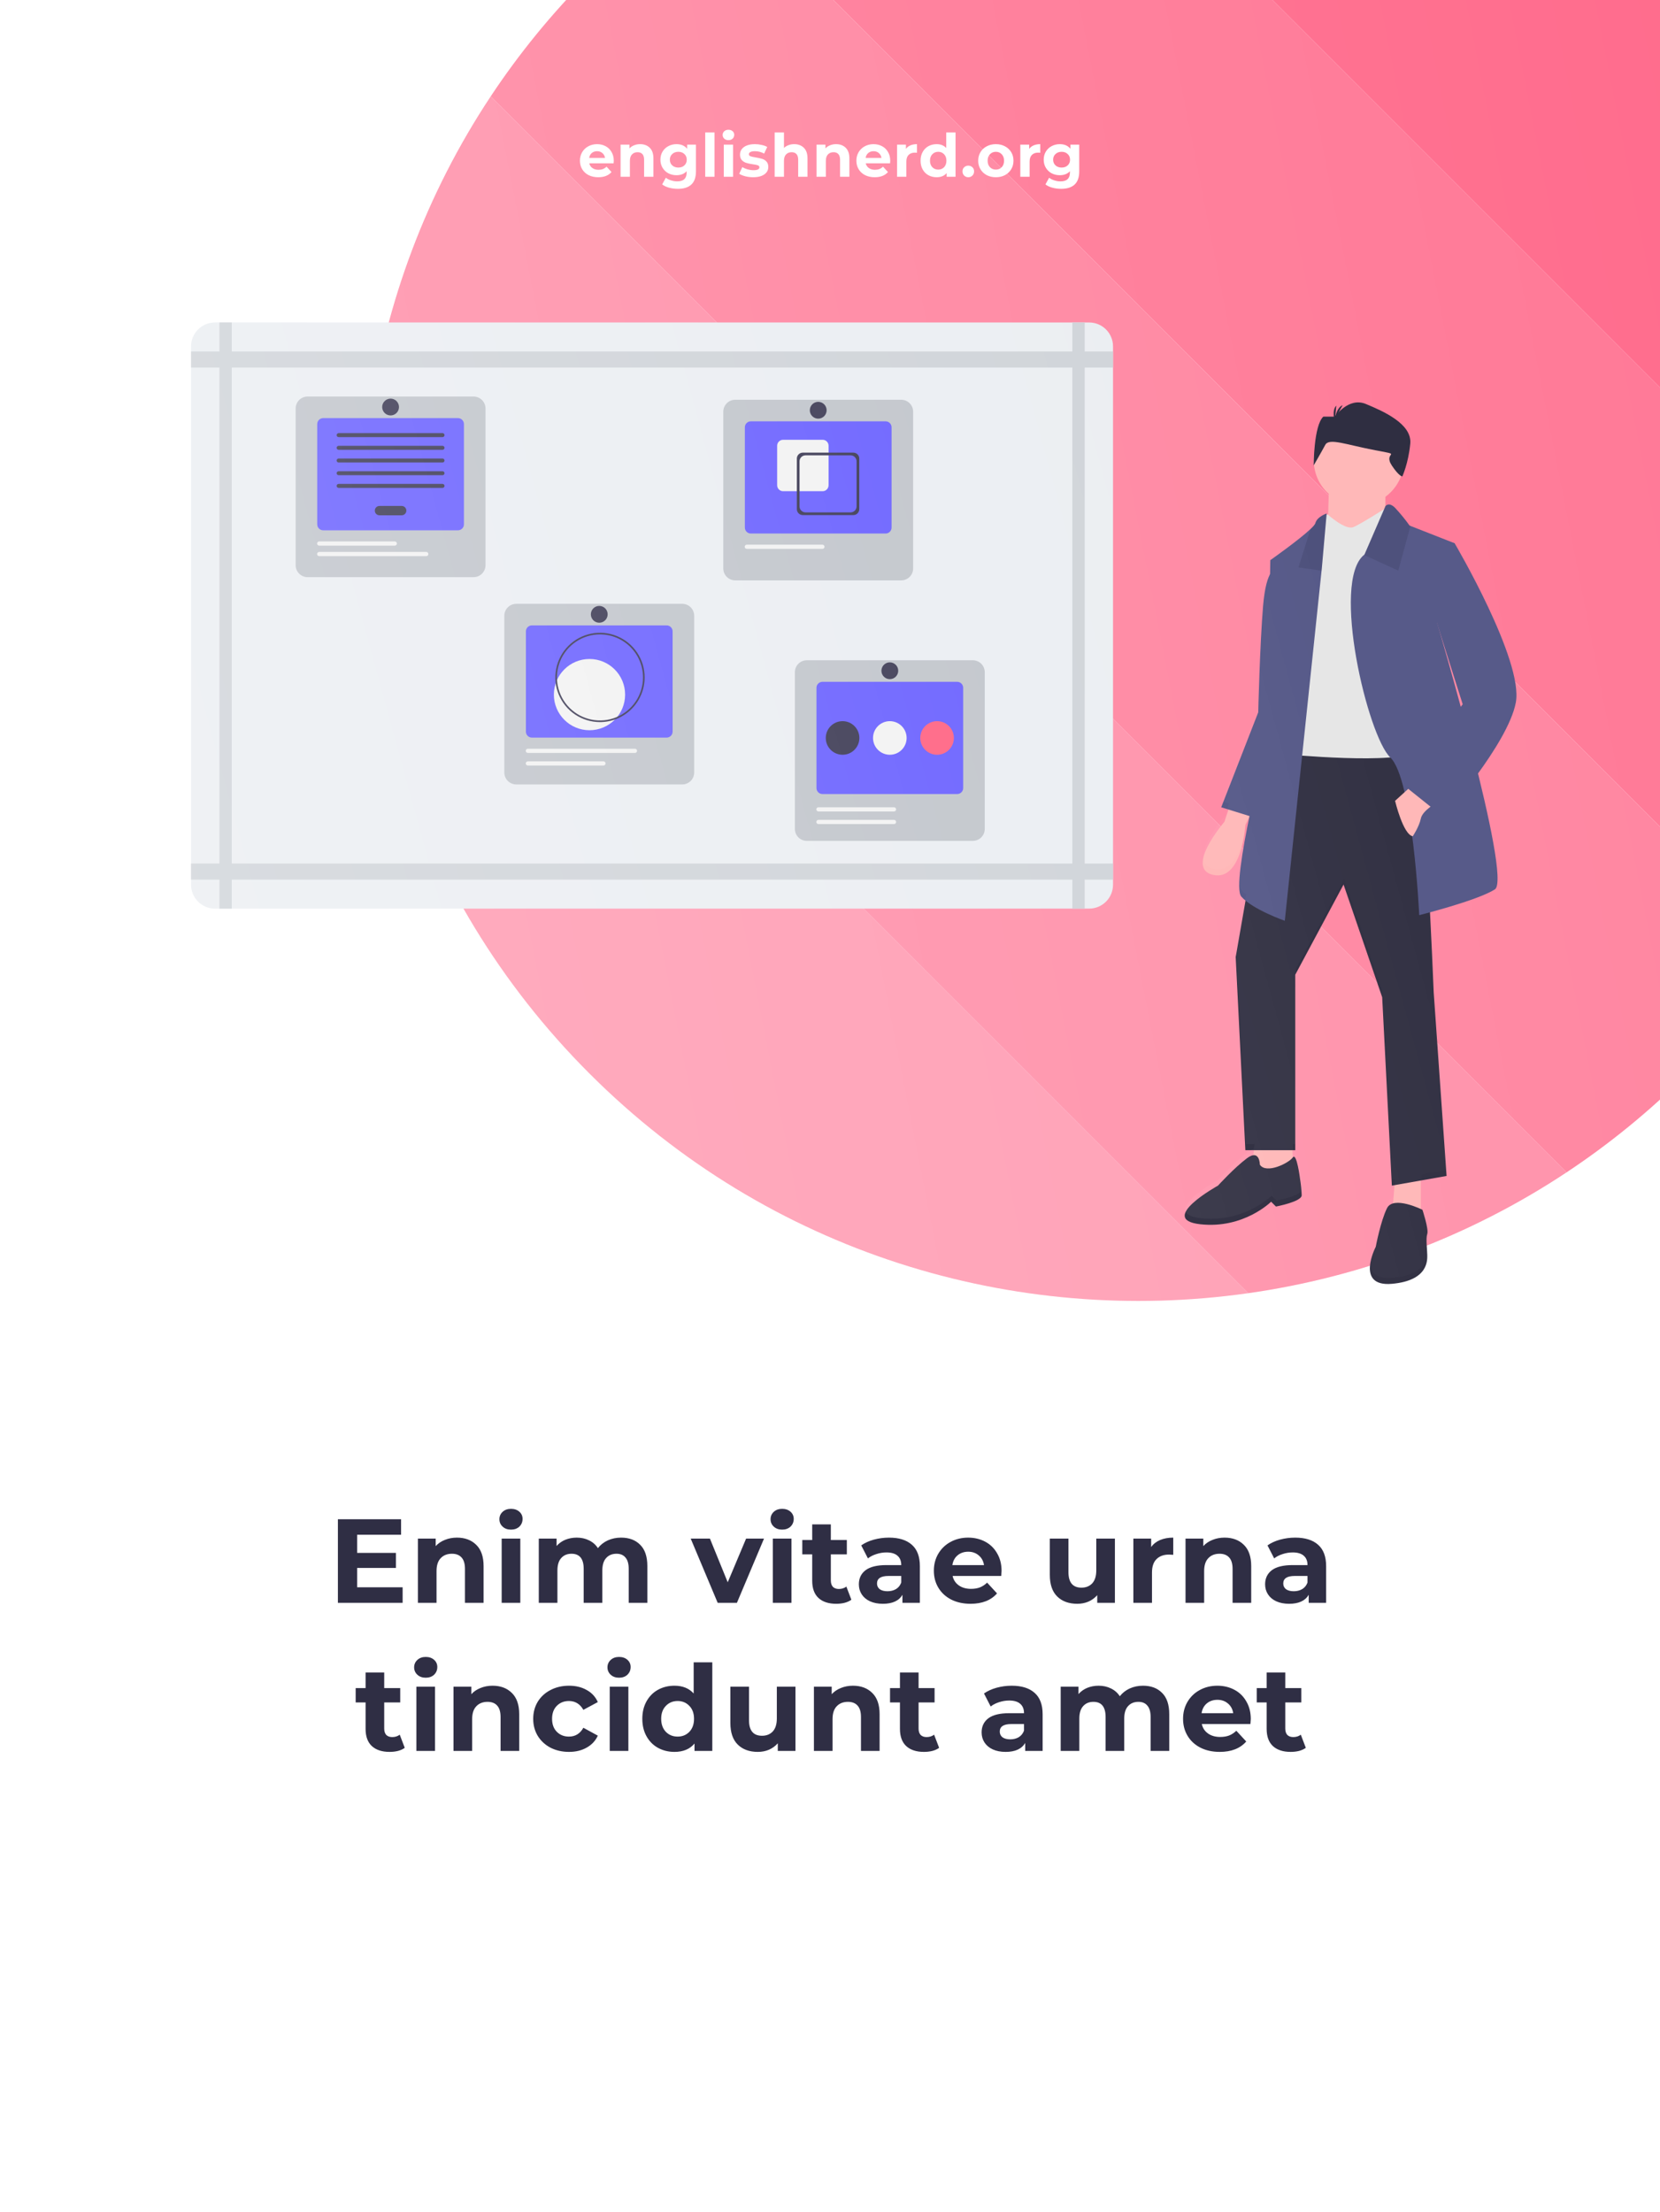<svg width="695" height="926" viewBox="0 0 695 926" fill="none" xmlns="http://www.w3.org/2000/svg">
<g clip-path="url(#clip0)">
<rect width="926" height="695" transform="translate(0 926) rotate(-90)" fill="white"/>
<g filter="url(#filter0_d)">
<path fill-rule="evenodd" clip-rule="evenodd" d="M512.598 531.37C414.853 545.261 311.995 514.614 236.81 439.429C161.624 364.244 130.977 261.386 144.869 163.641L512.598 531.37Z" fill="#FF99B0"/>
<path fill-rule="evenodd" clip-rule="evenodd" d="M144.869 163.641C151.52 116.846 168.378 71.223 195.445 30.369L645.871 480.794C605.017 507.861 559.394 524.72 512.599 531.37L144.869 163.641Z" fill="#FF8CA6"/>
<path fill-rule="evenodd" clip-rule="evenodd" d="M287.369 -61.555L737.794 388.87C725.958 406.735 712.169 423.689 696.429 439.429C680.689 455.169 663.735 468.958 645.87 480.794L195.445 30.369C207.281 12.503 221.069 -4.45 236.81 -20.191C252.55 -35.931 269.503 -49.719 287.369 -61.555Z" fill="#FF809C"/>
<path fill-rule="evenodd" clip-rule="evenodd" d="M420.641 -112.131L788.37 255.599C781.72 302.394 764.861 348.017 737.794 388.871L287.369 -61.555C328.223 -88.621 373.846 -105.48 420.641 -112.131Z" fill="#FF7392"/>
<path fill-rule="evenodd" clip-rule="evenodd" d="M788.37 255.597C802.252 157.914 771.653 55.124 696.571 -20.049L696.286 -20.334C621.114 -95.415 518.324 -126.015 420.64 -112.132L788.37 255.597Z" fill="#FF6688"/>
<circle cx="466.619" cy="209.619" r="325" transform="rotate(-45 466.619 209.619)" fill="url(#paint0_linear)"/>
</g>
<g filter="url(#filter1_d)">
<path d="M505.335 345.935L502.639 354.022C502.639 354.022 485.79 373.567 497.922 376.263C510.053 378.959 511.401 355.37 511.401 355.37L514.771 348.63L505.335 345.935Z" fill="#FFB8B8"/>
<path d="M524.206 248.21C524.206 248.21 520.163 247.536 518.815 263.711C517.467 279.886 516.793 308.193 516.793 308.193L501.292 347.957L520.837 354.023L530.272 308.867L524.206 248.21Z" fill="#575A89"/>
<path d="M515.445 488.816L513.423 501.622H531.62L530.946 488.816H515.445Z" fill="#FFB8B8"/>
<path d="M574.08 502.969L572.732 520.492L584.863 521.84V501.621L574.08 502.969Z" fill="#FFB8B8"/>
<path d="M522.858 321.672L507.357 410.636L511.401 491.512H532.294V418.05L552.513 380.307L568.688 427.485L572.732 506.339L595.647 502.296L590.255 425.463C590.255 425.463 586.211 323.02 582.168 321.672C578.124 320.324 522.858 321.672 522.858 321.672Z" fill="#333244"/>
<path d="M517.467 497.578C517.467 497.578 517.467 490.838 512.075 494.882C506.683 498.926 499.944 506.339 499.944 506.339C499.944 506.339 474.333 520.493 492.53 522.515C510.727 524.536 522.184 513.079 522.184 513.079L524.206 515.101C524.206 515.101 534.99 513.079 534.99 510.383C534.912 508.124 534.687 505.873 534.316 503.644C534.316 503.644 532.898 492.211 531.248 494.558C529.598 496.904 520.163 501.622 517.467 497.578Z" fill="#333244"/>
<path d="M585.537 516.448C585.537 516.448 573.406 510.383 570.71 515.774C568.014 521.166 565.992 531.95 565.992 531.95C565.992 531.95 557.231 548.799 572.732 547.451C588.233 546.103 587.559 537.341 587.559 535.319C587.559 533.297 586.885 528.58 587.559 526.558C588.233 524.536 585.537 516.448 585.537 516.448Z" fill="#333244"/>
<path d="M558.916 221.588C569.338 221.588 577.787 213.139 577.787 202.717C577.787 192.295 569.338 183.846 558.916 183.846C548.493 183.846 540.045 192.295 540.045 202.717C540.045 213.139 548.493 221.588 558.916 221.588Z" fill="#FFB8B8"/>
<path d="M546.447 211.815L545.773 236.078L570.036 234.056V211.815H546.447Z" fill="#FFB8B8"/>
<path d="M571.384 221.925C571.384 221.925 559.927 229.338 556.557 230.686C553.187 232.034 545.773 225.295 545.773 225.295C545.773 225.295 543.751 226.643 543.751 227.991C543.751 229.338 542.403 234.73 542.403 234.73L526.228 287.974L527.576 325.716C527.576 325.716 576.776 330.434 582.168 324.368C587.559 318.302 579.472 231.36 579.472 231.36L571.384 221.925Z" fill="#E6E6E6"/>
<path d="M615.866 382.329C608.452 387.047 584.19 393.113 584.19 393.113C584.19 393.113 581.541 336.062 572.058 327.064C562.629 318.107 547.236 253.534 561.079 242.306C561.141 242.248 561.206 242.194 561.275 242.144L570.036 221.925C570.036 221.925 571.384 219.903 574.08 222.599C576.261 224.936 578.287 227.412 580.146 230.013L580.53 230.168L599.017 237.426L591.603 270.451C591.603 270.451 623.28 377.612 615.866 382.329Z" fill="#575A89"/>
<path opacity="0.1" d="M580.53 230.168L575.428 248.884L561.079 242.306C561.141 242.248 561.206 242.194 561.275 242.144L570.036 221.925C570.036 221.925 571.384 219.903 574.08 222.599C576.261 224.936 578.287 227.412 580.146 230.013L580.53 230.168Z" fill="black"/>
<path d="M545.436 224.958L543.415 247.873L543.307 248.918L527.913 395.472C527.913 395.472 514.434 390.754 509.716 385.362C504.998 379.971 520.5 319.987 520.5 319.987L521.848 244.503C521.848 244.503 533.804 236.085 538.69 231.462C539.836 230.383 540.591 229.514 540.719 229.002C541.393 226.306 545.436 224.958 545.436 224.958Z" fill="#575A89"/>
<path opacity="0.1" d="M545.436 224.958L543.414 247.873L543.307 248.918L533.642 247.536L538.69 231.462C539.836 230.383 540.591 229.514 540.719 229.002C541.393 226.306 545.436 224.958 545.436 224.958Z" fill="black"/>
<path d="M581.494 338.521L574.08 345.261C574.08 345.261 577.45 359.414 581.494 360.088C581.494 360.088 584.189 356.045 584.863 352.675C585.537 349.305 591.603 345.935 591.603 345.935L581.494 338.521Z" fill="#FFB8B8"/>
<path d="M590.255 236.078L599.017 237.426C599.017 237.426 627.997 286.626 624.628 304.149C621.258 321.672 594.299 352.001 594.299 352.001L577.45 338.521L602.387 304.823L589.581 264.385L590.255 236.078Z" fill="#575A89"/>
<path d="M540.002 204.837C540.002 204.837 540.002 188.194 544.046 184.412H548.899C548.899 184.412 554.561 176.091 561.841 179.117C569.12 182.142 581.253 187.438 580.444 195.759C579.635 204.08 577.113 209.457 577.113 209.457C577.113 209.457 575.765 209.457 572.76 204.933C568.746 198.888 578.018 200.772 565.885 198.503C553.753 196.234 546.473 193.208 544.855 196.234C543.238 199.259 540.002 204.837 540.002 204.837Z" fill="#2F2E41"/>
<path d="M548.819 185.541C548.819 185.541 549.466 180.677 552.126 179.63L548.819 185.541Z" fill="#2F2E41"/>
<path d="M548.808 186.542C548.808 186.542 547.458 181.825 549.479 179.802L548.808 186.542Z" fill="#2F2E41"/>
<path d="M445.994 145H80C74.477 145 70 149.477 70 155V380.378C70 385.901 74.477 390.378 80 390.378H445.994C451.517 390.378 455.994 385.901 455.994 380.378V155C455.994 149.477 451.517 145 445.994 145Z" fill="#EBEEF2"/>
<path d="M455.994 163.875V157.134H444.126V145H438.965V157.134H87.029V145H81.869V157.134H70V163.875H81.869V371.503H70V378.244H81.869V390.378H87.029V378.244H438.965V390.378H444.126V378.244H455.994V371.503H444.126V163.875H455.994ZM438.965 371.503H87.029V163.875H438.965L438.965 371.503Z" fill="#D0D4D9"/>
<path d="M367.311 177.351H297.823C295.062 177.351 292.823 179.589 292.823 182.351V247.963C292.823 250.724 295.062 252.963 297.823 252.963H367.311C370.073 252.963 372.311 250.724 372.311 247.963V182.351C372.311 179.589 370.073 177.351 367.311 177.351Z" fill="#C2C6CC"/>
<path d="M360.779 186.383H304.356C302.975 186.383 301.856 187.502 301.856 188.883V230.853C301.856 232.234 302.975 233.353 304.356 233.353H360.779C362.159 233.353 363.279 232.234 363.279 230.853V188.883C363.279 187.502 362.159 186.383 360.779 186.383Z" fill="#6C63FF"/>
<path d="M334.405 194.103H317.872C316.491 194.103 315.372 195.222 315.372 196.603V213.136C315.372 214.517 316.491 215.636 317.872 215.636H334.405C335.786 215.636 336.905 214.517 336.905 213.136V196.603C336.905 195.222 335.786 194.103 334.405 194.103Z" fill="#F2F2F2"/>
<path d="M326.115 199.487C324.734 199.487 323.615 200.607 323.615 201.987V223.135C323.615 224.516 324.734 225.635 326.115 225.635H347.263C348.643 225.635 349.763 224.516 349.763 223.135V201.987C349.763 200.607 348.643 199.487 347.263 199.487H326.115ZM348.628 222.001C348.628 223.381 347.509 224.501 346.128 224.501H327.249C325.868 224.501 324.749 223.381 324.749 222.001V203.121C324.749 201.741 325.868 200.621 327.249 200.621H346.128C347.509 200.621 348.628 201.741 348.628 203.121V222.001Z" fill="#3F3D56"/>
<path d="M334.326 238.016H302.674C302.189 238.016 301.795 238.409 301.795 238.895C301.795 239.38 302.189 239.774 302.674 239.774H334.326C334.811 239.774 335.205 239.38 335.205 238.895C335.205 238.409 334.811 238.016 334.326 238.016Z" fill="#F2F2F2"/>
<path d="M332.567 185.263C334.509 185.263 336.084 183.689 336.084 181.746C336.084 179.804 334.509 178.229 332.567 178.229C330.625 178.229 329.05 179.804 329.05 181.746C329.05 183.689 330.625 185.263 332.567 185.263Z" fill="#3F3D56"/>
<path d="M397.29 286.406H327.802C325.04 286.406 322.802 288.645 322.802 291.406V357.018C322.802 359.78 325.04 362.018 327.802 362.018H397.29C400.052 362.018 402.29 359.78 402.29 357.018V291.406C402.29 288.645 400.052 286.406 397.29 286.406Z" fill="#C2C6CC"/>
<path d="M390.758 295.438H334.335C332.954 295.438 331.835 296.558 331.835 297.938V339.909C331.835 341.29 332.954 342.409 334.335 342.409H390.758C392.138 342.409 393.258 341.29 393.258 339.909V297.938C393.258 296.558 392.138 295.438 390.758 295.438Z" fill="#6C63FF"/>
<path d="M364.305 347.95H332.653C332.168 347.95 331.774 348.344 331.774 348.829C331.774 349.315 332.168 349.709 332.653 349.709H364.305C364.79 349.709 365.184 349.315 365.184 348.829C365.184 348.344 364.79 347.95 364.305 347.95Z" fill="#F2F2F2"/>
<path d="M364.305 353.226H332.653C332.168 353.226 331.774 353.619 331.774 354.105C331.774 354.59 332.168 354.984 332.653 354.984H364.305C364.79 354.984 365.184 354.59 365.184 354.105C365.184 353.619 364.79 353.226 364.305 353.226Z" fill="#F2F2F2"/>
<path d="M342.764 325.97C346.649 325.97 349.798 322.821 349.798 318.936C349.798 315.051 346.649 311.902 342.764 311.902C338.879 311.902 335.73 315.051 335.73 318.936C335.73 322.821 338.879 325.97 342.764 325.97Z" fill="#3F3D56"/>
<path d="M362.546 325.97C366.431 325.97 369.58 322.821 369.58 318.936C369.58 315.051 366.431 311.902 362.546 311.902C358.662 311.902 355.513 315.051 355.513 318.936C355.513 322.821 358.662 325.97 362.546 325.97Z" fill="#F2F2F2"/>
<path d="M382.328 325.97C386.213 325.97 389.362 322.821 389.362 318.936C389.362 315.051 386.213 311.902 382.328 311.902C378.444 311.902 375.295 315.051 375.295 318.936C375.295 322.821 378.444 325.97 382.328 325.97Z" fill="#FF6584"/>
<path d="M362.546 294.319C364.488 294.319 366.063 292.744 366.063 290.802C366.063 288.86 364.488 287.285 362.546 287.285C360.604 287.285 359.029 288.86 359.029 290.802C359.029 292.744 360.604 294.319 362.546 294.319Z" fill="#3F3D56"/>
<path d="M275.638 262.78H206.15C203.388 262.78 201.15 265.019 201.15 267.78V333.392C201.15 336.154 203.388 338.392 206.15 338.392H275.638C278.4 338.392 280.638 336.154 280.638 333.392V267.78C280.638 265.019 278.4 262.78 275.638 262.78Z" fill="#C2C6CC"/>
<path d="M269.105 271.813H212.682C211.302 271.813 210.182 272.933 210.182 274.313V316.284C210.182 317.665 211.302 318.784 212.682 318.784H269.105C270.486 318.784 271.605 317.665 271.605 316.284V274.313C271.605 272.933 270.486 271.813 269.105 271.813Z" fill="#6C63FF"/>
<path d="M236.804 315.7C245.04 315.7 251.716 309.024 251.716 300.788C251.716 292.552 245.04 285.875 236.804 285.875C228.568 285.875 221.891 292.552 221.891 300.788C221.891 309.024 228.568 315.7 236.804 315.7Z" fill="#F2F2F2"/>
<path d="M241.199 312.29C237.501 312.29 233.887 311.194 230.812 309.139C227.737 307.085 225.341 304.165 223.926 300.748C222.51 297.332 222.14 293.573 222.862 289.946C223.583 286.319 225.364 282.987 227.979 280.373C230.593 277.758 233.925 275.977 237.552 275.256C241.179 274.534 244.938 274.905 248.354 276.32C251.771 277.735 254.691 280.131 256.745 283.206C258.8 286.281 259.896 289.895 259.896 293.593C259.891 298.55 257.919 303.303 254.414 306.808C250.909 310.313 246.156 312.285 241.199 312.29ZM241.199 275.576C237.636 275.576 234.152 276.633 231.19 278.613C228.227 280.593 225.917 283.406 224.554 286.699C223.19 289.991 222.833 293.613 223.528 297.108C224.224 300.603 225.94 303.814 228.459 306.333C230.979 308.853 234.189 310.569 237.684 311.264C241.179 311.959 244.802 311.603 248.094 310.239C251.386 308.875 254.2 306.566 256.18 303.603C258.16 300.64 259.216 297.157 259.216 293.593C259.211 288.817 257.311 284.237 253.933 280.859C250.556 277.482 245.976 275.582 241.199 275.576Z" fill="#3F3D56"/>
<path d="M242.652 328.722H211.001C210.515 328.722 210.121 329.115 210.121 329.601C210.121 330.086 210.515 330.48 211.001 330.48H242.652C243.138 330.48 243.531 330.086 243.531 329.601C243.531 329.115 243.138 328.722 242.652 328.722Z" fill="#F2F2F2"/>
<path d="M255.84 323.446H211.001C210.515 323.446 210.121 323.84 210.121 324.326C210.121 324.811 210.515 325.205 211.001 325.205H255.84C256.326 325.205 256.719 324.811 256.719 324.326C256.719 323.84 256.326 323.446 255.84 323.446Z" fill="#F2F2F2"/>
<path d="M240.894 270.694C242.836 270.694 244.411 269.119 244.411 267.177C244.411 265.235 242.836 263.66 240.894 263.66C238.951 263.66 237.377 265.235 237.377 267.177C237.377 269.119 238.951 270.694 240.894 270.694Z" fill="#3F3D56"/>
<path d="M188.272 176.003H118.783C116.022 176.003 113.783 178.242 113.783 181.003V246.615C113.783 249.376 116.022 251.615 118.783 251.615H188.272C191.033 251.615 193.272 249.376 193.272 246.615V181.003C193.272 178.242 191.033 176.003 188.272 176.003Z" fill="#C2C6CC"/>
<path d="M181.739 185.035H125.316C123.935 185.035 122.816 186.154 122.816 187.535V229.506C122.816 230.886 123.935 232.006 125.316 232.006H181.739C183.12 232.006 184.239 230.886 184.239 229.506V187.535C184.239 186.154 183.12 185.035 181.739 185.035Z" fill="#6C63FF"/>
<path d="M158.176 221.807H148.878C147.797 221.807 146.921 222.683 146.921 223.765C146.921 224.846 147.797 225.722 148.878 225.722H158.176C159.258 225.722 160.134 224.846 160.134 223.765C160.134 222.683 159.258 221.807 158.176 221.807Z" fill="#3F3D56"/>
<path d="M175.27 191.319H131.785C131.321 191.319 130.946 191.695 130.946 192.158C130.946 192.622 131.321 192.998 131.785 192.998H175.27C175.734 192.998 176.109 192.622 176.109 192.158C176.109 191.695 175.734 191.319 175.27 191.319Z" fill="#3F3D56"/>
<path d="M175.27 196.633H131.785C131.321 196.633 130.946 197.008 130.946 197.472C130.946 197.935 131.321 198.311 131.785 198.311H175.27C175.734 198.311 176.109 197.935 176.109 197.472C176.109 197.008 175.734 196.633 175.27 196.633Z" fill="#3F3D56"/>
<path d="M175.27 201.947H131.785C131.321 201.947 130.946 202.323 130.946 202.786C130.946 203.25 131.321 203.625 131.785 203.625H175.27C175.734 203.625 176.109 203.25 176.109 202.786C176.109 202.323 175.734 201.947 175.27 201.947Z" fill="#3F3D56"/>
<path d="M175.27 207.262H131.785C131.321 207.262 130.946 207.637 130.946 208.101C130.946 208.564 131.321 208.94 131.785 208.94H175.27C175.734 208.94 176.109 208.564 176.109 208.101C176.109 207.637 175.734 207.262 175.27 207.262Z" fill="#3F3D56"/>
<path d="M175.27 212.576H131.785C131.321 212.576 130.946 212.952 130.946 213.415C130.946 213.879 131.321 214.254 131.785 214.254H175.27C175.734 214.254 176.109 213.879 176.109 213.415C176.109 212.952 175.734 212.576 175.27 212.576Z" fill="#3F3D56"/>
<path d="M155.286 236.668H123.634C123.149 236.668 122.755 237.062 122.755 237.547C122.755 238.033 123.149 238.426 123.634 238.426H155.286C155.771 238.426 156.165 238.033 156.165 237.547C156.165 237.062 155.771 236.668 155.286 236.668Z" fill="#F2F2F2"/>
<path d="M168.474 241.063H123.634C123.149 241.063 122.755 241.457 122.755 241.943C122.755 242.428 123.149 242.822 123.634 242.822H168.474C168.96 242.822 169.353 242.428 169.353 241.943C169.353 241.457 168.96 241.063 168.474 241.063Z" fill="#F2F2F2"/>
<path d="M153.528 183.916C155.47 183.916 157.044 182.341 157.044 180.399C157.044 178.456 155.47 176.882 153.528 176.882C151.585 176.882 150.011 178.456 150.011 180.399C150.011 182.341 151.585 183.916 153.528 183.916Z" fill="#3F3D56"/>
<path fill-rule="evenodd" clip-rule="evenodd" d="M81.869 145H80C74.477 145 70 149.477 70 155V157.134V163.875V371.503V378.244V380.378C70 385.901 74.477 390.378 80 390.378H81.869H87.029H438.965H444.126H445.994C451.517 390.378 455.994 385.901 455.994 380.378V378.244V371.503V163.875V157.134V155C455.994 149.477 451.517 145 445.994 145H444.126H438.965H87.029H81.869ZM540.27 200.221C540.227 201.509 540.227 202.309 540.227 202.309L540.363 202.074C540.84 206.889 543.128 211.172 546.535 214.232L546.291 223.025C546.221 222.965 546.163 222.914 546.118 222.874L546.071 222.832L546.032 222.797L545.998 222.767C545.998 222.767 545.837 222.874 545.606 223.059L545.661 222.43C545.661 222.43 545.409 222.514 545.019 222.683C543.85 223.188 541.449 224.452 540.944 226.474L540.944 226.474C540.815 226.986 540.061 227.856 538.915 228.934C534.029 233.557 522.073 241.975 522.073 241.975L521.968 247.828C520.86 249.837 519.662 253.713 519.04 261.183C517.692 277.358 517.018 305.665 517.018 305.665L501.517 345.429L504.57 346.377L502.864 351.494C502.864 351.494 486.015 371.039 498.147 373.735C510.278 376.431 511.626 352.842 511.626 352.842L513.263 349.567C510.118 364.784 507.655 380.221 509.941 382.834C510.437 383.401 511.03 383.961 511.694 384.508L507.582 408.108L511.626 488.984H515.244L514.913 491.084C514.226 491.174 513.369 491.552 512.3 492.354C506.908 496.398 500.169 503.811 500.169 503.811C500.169 503.811 474.558 517.965 492.755 519.987C510.952 522.008 522.41 510.551 522.41 510.551L524.431 512.573C524.431 512.573 535.215 510.551 535.215 507.855C535.137 505.596 534.912 503.345 534.541 501.115C534.541 501.115 533.124 489.684 531.474 492.029L531.313 488.984H532.519V415.522L552.738 377.779L568.913 424.957L572.957 503.811L574.061 503.616L573.473 511.257C572.37 511.563 571.468 512.181 570.935 513.247C568.239 518.638 566.217 529.422 566.217 529.422C566.217 529.422 557.456 546.271 572.957 544.923C587.9 543.624 587.812 535.435 587.786 533.036L587.785 532.949C587.785 532.893 587.784 532.84 587.784 532.792C587.784 532.196 587.726 531.366 587.661 530.439V530.439C587.504 528.223 587.309 525.456 587.784 524.03C588.458 522.008 585.762 513.921 585.762 513.921C585.762 513.921 585.517 513.798 585.088 513.603V501.67L595.872 499.767L590.48 422.935C590.48 422.935 589.89 407.967 588.934 389.398C596.317 387.399 610.684 383.242 616.091 379.801C619.383 377.706 614.968 355.414 609.041 331.273C616.015 321.663 623.216 310.132 624.853 301.621C628.211 284.157 599.438 235.232 599.243 234.9L599.242 234.898L580.755 227.639L580.371 227.484C578.744 225.209 576.99 223.029 575.116 220.954C574.848 220.657 574.578 220.363 574.305 220.071C572.283 218.049 571.019 218.681 570.514 219.123C570.345 219.27 570.261 219.397 570.261 219.397L570.261 219.397V215.437C573.231 213.267 575.544 210.251 576.843 206.742C577.177 206.929 577.338 206.929 577.338 206.929C577.338 206.929 579.86 201.552 580.669 193.231C581.478 184.91 569.345 179.614 562.066 176.589C557.141 174.542 552.957 177.687 550.765 179.937L552.351 177.102C550.628 177.78 549.75 180.059 549.345 181.581C549.315 181.62 549.288 181.657 549.264 181.689L549.704 177.274C548.577 178.401 548.498 180.366 548.649 181.884H544.271C541.449 184.523 540.596 193.424 540.339 198.563C540.293 199.099 540.27 199.641 540.27 200.189L540.27 200.221ZM602.612 302.295L601.812 303.376C598.122 289.729 594.752 277.972 593.03 272.038L602.612 302.295Z" fill="url(#paint1_linear)"/>
</g>
<path d="M168.572 664.5V671H141.472V636H167.922V642.5H149.522V650.1H165.772V656.4H149.522V664.5H168.572ZM191.317 643.7C194.651 643.7 197.334 644.7 199.367 646.7C201.434 648.7 202.467 651.667 202.467 655.6V671H194.667V656.8C194.667 654.667 194.201 653.083 193.267 652.05C192.334 650.983 190.984 650.45 189.217 650.45C187.251 650.45 185.684 651.067 184.517 652.3C183.351 653.5 182.767 655.3 182.767 657.7V671H174.967V644.1H182.417V647.25C183.451 646.117 184.734 645.25 186.267 644.65C187.801 644.017 189.484 643.7 191.317 643.7ZM210.038 644.1H217.838V671H210.038V644.1ZM213.938 640.35C212.504 640.35 211.338 639.933 210.438 639.1C209.538 638.267 209.088 637.233 209.088 636C209.088 634.767 209.538 633.733 210.438 632.9C211.338 632.067 212.504 631.65 213.938 631.65C215.371 631.65 216.538 632.05 217.438 632.85C218.338 633.65 218.788 634.65 218.788 635.85C218.788 637.15 218.338 638.233 217.438 639.1C216.538 639.933 215.371 640.35 213.938 640.35ZM260.027 643.7C263.393 643.7 266.06 644.7 268.027 646.7C270.027 648.667 271.027 651.633 271.027 655.6V671H263.227V656.8C263.227 654.667 262.777 653.083 261.877 652.05C261.01 650.983 259.76 650.45 258.127 650.45C256.293 650.45 254.843 651.05 253.777 652.25C252.71 653.417 252.177 655.167 252.177 657.5V671H244.377V656.8C244.377 652.567 242.677 650.45 239.277 650.45C237.477 650.45 236.043 651.05 234.977 652.25C233.91 653.417 233.377 655.167 233.377 657.5V671H225.577V644.1H233.027V647.2C234.027 646.067 235.243 645.2 236.677 644.6C238.143 644 239.743 643.7 241.477 643.7C243.377 643.7 245.093 644.083 246.627 644.85C248.16 645.583 249.393 646.667 250.327 648.1C251.427 646.7 252.81 645.617 254.477 644.85C256.177 644.083 258.027 643.7 260.027 643.7ZM319.878 644.1L308.528 671H300.478L289.178 644.1H297.228L304.678 662.4L312.378 644.1H319.878ZM323.561 644.1H331.361V671H323.561V644.1ZM327.461 640.35C326.028 640.35 324.861 639.933 323.961 639.1C323.061 638.267 322.611 637.233 322.611 636C322.611 634.767 323.061 633.733 323.961 632.9C324.861 632.067 326.028 631.65 327.461 631.65C328.894 631.65 330.061 632.05 330.961 632.85C331.861 633.65 332.311 634.65 332.311 635.85C332.311 637.15 331.861 638.233 330.961 639.1C330.061 639.933 328.894 640.35 327.461 640.35ZM356.45 669.7C355.683 670.267 354.733 670.7 353.6 671C352.5 671.267 351.333 671.4 350.1 671.4C346.9 671.4 344.417 670.583 342.65 668.95C340.917 667.317 340.05 664.917 340.05 661.75V650.7H335.9V644.7H340.05V638.15H347.85V644.7H354.55V650.7H347.85V661.65C347.85 662.783 348.133 663.667 348.7 664.3C349.3 664.9 350.133 665.2 351.2 665.2C352.433 665.2 353.483 664.867 354.35 664.2L356.45 669.7ZM372.179 643.7C376.345 643.7 379.545 644.7 381.779 646.7C384.012 648.667 385.129 651.65 385.129 655.65V671H377.829V667.65C376.362 670.15 373.629 671.4 369.629 671.4C367.562 671.4 365.762 671.05 364.229 670.35C362.729 669.65 361.579 668.683 360.779 667.45C359.979 666.217 359.579 664.817 359.579 663.25C359.579 660.75 360.512 658.783 362.379 657.35C364.279 655.917 367.195 655.2 371.129 655.2H377.329C377.329 653.5 376.812 652.2 375.779 651.3C374.745 650.367 373.195 649.9 371.129 649.9C369.695 649.9 368.279 650.133 366.879 650.6C365.512 651.033 364.345 651.633 363.379 652.4L360.579 646.95C362.045 645.917 363.795 645.117 365.829 644.55C367.895 643.983 370.012 643.7 372.179 643.7ZM371.579 666.15C372.912 666.15 374.095 665.85 375.129 665.25C376.162 664.617 376.895 663.7 377.329 662.5V659.75H371.979C368.779 659.75 367.179 660.8 367.179 662.9C367.179 663.9 367.562 664.7 368.329 665.3C369.129 665.867 370.212 666.15 371.579 666.15ZM419.331 657.65C419.331 657.75 419.281 658.45 419.181 659.75H398.831C399.198 661.417 400.064 662.733 401.431 663.7C402.798 664.667 404.498 665.15 406.531 665.15C407.931 665.15 409.164 664.95 410.231 664.55C411.331 664.117 412.348 663.45 413.281 662.55L417.431 667.05C414.898 669.95 411.198 671.4 406.331 671.4C403.298 671.4 400.614 670.817 398.281 669.65C395.948 668.45 394.148 666.8 392.881 664.7C391.614 662.6 390.981 660.217 390.981 657.55C390.981 654.917 391.598 652.55 392.831 650.45C394.098 648.317 395.814 646.667 397.981 645.5C400.181 644.3 402.631 643.7 405.331 643.7C407.964 643.7 410.348 644.267 412.481 645.4C414.614 646.533 416.281 648.167 417.481 650.3C418.714 652.4 419.331 654.85 419.331 657.65ZM405.381 649.6C403.614 649.6 402.131 650.1 400.931 651.1C399.731 652.1 398.998 653.467 398.731 655.2H411.981C411.714 653.5 410.981 652.15 409.781 651.15C408.581 650.117 407.114 649.6 405.381 649.6ZM466.784 644.1V671H459.384V667.8C458.351 668.967 457.117 669.867 455.684 670.5C454.251 671.1 452.701 671.4 451.034 671.4C447.501 671.4 444.701 670.383 442.634 668.35C440.567 666.317 439.534 663.3 439.534 659.3V644.1H447.334V658.15C447.334 662.483 449.151 664.65 452.784 664.65C454.651 664.65 456.151 664.05 457.284 662.85C458.417 661.617 458.984 659.8 458.984 657.4V644.1H466.784ZM481.96 647.65C482.893 646.35 484.143 645.367 485.71 644.7C487.31 644.033 489.143 643.7 491.21 643.7V650.9C490.343 650.833 489.76 650.8 489.46 650.8C487.227 650.8 485.477 651.433 484.21 652.7C482.943 653.933 482.31 655.8 482.31 658.3V671H474.51V644.1H481.96V647.65ZM512.698 643.7C516.031 643.7 518.715 644.7 520.748 646.7C522.815 648.7 523.848 651.667 523.848 655.6V671H516.048V656.8C516.048 654.667 515.581 653.083 514.648 652.05C513.715 650.983 512.365 650.45 510.598 650.45C508.631 650.45 507.065 651.067 505.898 652.3C504.731 653.5 504.148 655.3 504.148 657.7V671H496.348V644.1H503.798V647.25C504.831 646.117 506.115 645.25 507.648 644.65C509.181 644.017 510.865 643.7 512.698 643.7ZM542.268 643.7C546.435 643.7 549.635 644.7 551.868 646.7C554.102 648.667 555.218 651.65 555.218 655.65V671H547.918V667.65C546.452 670.15 543.718 671.4 539.718 671.4C537.652 671.4 535.852 671.05 534.318 670.35C532.818 669.65 531.668 668.683 530.868 667.45C530.068 666.217 529.668 664.817 529.668 663.25C529.668 660.75 530.602 658.783 532.468 657.35C534.368 655.917 537.285 655.2 541.218 655.2H547.418C547.418 653.5 546.902 652.2 545.868 651.3C544.835 650.367 543.285 649.9 541.218 649.9C539.785 649.9 538.368 650.133 536.968 650.6C535.602 651.033 534.435 651.633 533.468 652.4L530.668 646.95C532.135 645.917 533.885 645.117 535.918 644.55C537.985 643.983 540.102 643.7 542.268 643.7ZM541.668 666.15C543.002 666.15 544.185 665.85 545.218 665.25C546.252 664.617 546.985 663.7 547.418 662.5V659.75H542.068C538.868 659.75 537.268 660.8 537.268 662.9C537.268 663.9 537.652 664.7 538.418 665.3C539.218 665.867 540.302 666.15 541.668 666.15ZM169.46 731.7C168.693 732.267 167.743 732.7 166.61 733C165.51 733.267 164.343 733.4 163.11 733.4C159.91 733.4 157.426 732.583 155.66 730.95C153.926 729.317 153.06 726.917 153.06 723.75V712.7H148.91V706.7H153.06V700.15H160.86V706.7H167.56V712.7H160.86V723.65C160.86 724.783 161.143 725.667 161.71 726.3C162.31 726.9 163.143 727.2 164.21 727.2C165.443 727.2 166.493 726.867 167.36 726.2L169.46 731.7ZM174.338 706.1H182.138V733H174.338V706.1ZM178.238 702.35C176.805 702.35 175.638 701.933 174.738 701.1C173.838 700.267 173.388 699.233 173.388 698C173.388 696.767 173.838 695.733 174.738 694.9C175.638 694.067 176.805 693.65 178.238 693.65C179.672 693.65 180.838 694.05 181.738 694.85C182.638 695.65 183.088 696.65 183.088 697.85C183.088 699.15 182.638 700.233 181.738 701.1C180.838 701.933 179.672 702.35 178.238 702.35ZM206.227 705.7C209.561 705.7 212.244 706.7 214.277 708.7C216.344 710.7 217.377 713.667 217.377 717.6V733H209.577V718.8C209.577 716.667 209.111 715.083 208.177 714.05C207.244 712.983 205.894 712.45 204.127 712.45C202.161 712.45 200.594 713.067 199.427 714.3C198.261 715.5 197.677 717.3 197.677 719.7V733H189.877V706.1H197.327V709.25C198.361 708.117 199.644 707.25 201.177 706.65C202.711 706.017 204.394 705.7 206.227 705.7ZM238.241 733.4C235.374 733.4 232.791 732.817 230.491 731.65C228.224 730.45 226.441 728.8 225.141 726.7C223.874 724.6 223.241 722.217 223.241 719.55C223.241 716.883 223.874 714.5 225.141 712.4C226.441 710.3 228.224 708.667 230.491 707.5C232.791 706.3 235.374 705.7 238.241 705.7C241.074 705.7 243.541 706.3 245.641 707.5C247.774 708.667 249.324 710.35 250.291 712.55L244.241 715.8C242.841 713.333 240.824 712.1 238.191 712.1C236.157 712.1 234.474 712.767 233.141 714.1C231.807 715.433 231.141 717.25 231.141 719.55C231.141 721.85 231.807 723.667 233.141 725C234.474 726.333 236.157 727 238.191 727C240.857 727 242.874 725.767 244.241 723.3L250.291 726.6C249.324 728.733 247.774 730.4 245.641 731.6C243.541 732.8 241.074 733.4 238.241 733.4ZM255.282 706.1H263.082V733H255.282V706.1ZM259.182 702.35C257.748 702.35 256.582 701.933 255.682 701.1C254.782 700.267 254.332 699.233 254.332 698C254.332 696.767 254.782 695.733 255.682 694.9C256.582 694.067 257.748 693.65 259.182 693.65C260.615 693.65 261.782 694.05 262.682 694.85C263.582 695.65 264.032 696.65 264.032 697.85C264.032 699.15 263.582 700.233 262.682 701.1C261.782 701.933 260.615 702.35 259.182 702.35ZM298.221 695.9V733H290.771V729.9C288.837 732.233 286.037 733.4 282.371 733.4C279.837 733.4 277.537 732.833 275.471 731.7C273.437 730.567 271.837 728.95 270.671 726.85C269.504 724.75 268.921 722.317 268.921 719.55C268.921 716.783 269.504 714.35 270.671 712.25C271.837 710.15 273.437 708.533 275.471 707.4C277.537 706.267 279.837 705.7 282.371 705.7C285.804 705.7 288.487 706.783 290.421 708.95V695.9H298.221ZM283.721 727C285.687 727 287.321 726.333 288.621 725C289.921 723.633 290.571 721.817 290.571 719.55C290.571 717.283 289.921 715.483 288.621 714.15C287.321 712.783 285.687 712.1 283.721 712.1C281.721 712.1 280.071 712.783 278.771 714.15C277.471 715.483 276.821 717.283 276.821 719.55C276.821 721.817 277.471 723.633 278.771 725C280.071 726.333 281.721 727 283.721 727ZM333.04 706.1V733H325.64V729.8C324.607 730.967 323.373 731.867 321.94 732.5C320.507 733.1 318.957 733.4 317.29 733.4C313.757 733.4 310.957 732.383 308.89 730.35C306.823 728.317 305.79 725.3 305.79 721.3V706.1H313.59V720.15C313.59 724.483 315.407 726.65 319.04 726.65C320.907 726.65 322.407 726.05 323.54 724.85C324.673 723.617 325.24 721.8 325.24 719.4V706.1H333.04ZM357.116 705.7C360.449 705.7 363.133 706.7 365.166 708.7C367.233 710.7 368.266 713.667 368.266 717.6V733H360.466V718.8C360.466 716.667 359.999 715.083 359.066 714.05C358.133 712.983 356.783 712.45 355.016 712.45C353.049 712.45 351.483 713.067 350.316 714.3C349.149 715.5 348.566 717.3 348.566 719.7V733H340.766V706.1H348.216V709.25C349.249 708.117 350.533 707.25 352.066 706.65C353.599 706.017 355.283 705.7 357.116 705.7ZM393.186 731.7C392.42 732.267 391.47 732.7 390.336 733C389.236 733.267 388.07 733.4 386.836 733.4C383.636 733.4 381.153 732.583 379.386 730.95C377.653 729.317 376.786 726.917 376.786 723.75V712.7H372.636V706.7H376.786V700.15H384.586V706.7H391.286V712.7H384.586V723.65C384.586 724.783 384.87 725.667 385.436 726.3C386.036 726.9 386.87 727.2 387.936 727.2C389.17 727.2 390.22 726.867 391.086 726.2L393.186 731.7ZM423.575 705.7C427.742 705.7 430.942 706.7 433.175 708.7C435.408 710.667 436.525 713.65 436.525 717.65V733H429.225V729.65C427.758 732.15 425.025 733.4 421.025 733.4C418.958 733.4 417.158 733.05 415.625 732.35C414.125 731.65 412.975 730.683 412.175 729.45C411.375 728.217 410.975 726.817 410.975 725.25C410.975 722.75 411.908 720.783 413.775 719.35C415.675 717.917 418.592 717.2 422.525 717.2H428.725C428.725 715.5 428.208 714.2 427.175 713.3C426.142 712.367 424.592 711.9 422.525 711.9C421.092 711.9 419.675 712.133 418.275 712.6C416.908 713.033 415.742 713.633 414.775 714.4L411.975 708.95C413.442 707.917 415.192 707.117 417.225 706.55C419.292 705.983 421.408 705.7 423.575 705.7ZM422.975 728.15C424.308 728.15 425.492 727.85 426.525 727.25C427.558 726.617 428.292 725.7 428.725 724.5V721.75H423.375C420.175 721.75 418.575 722.8 418.575 724.9C418.575 725.9 418.958 726.7 419.725 727.3C420.525 727.867 421.608 728.15 422.975 728.15ZM478.534 705.7C481.901 705.7 484.568 706.7 486.534 708.7C488.534 710.667 489.534 713.633 489.534 717.6V733H481.734V718.8C481.734 716.667 481.284 715.083 480.384 714.05C479.518 712.983 478.268 712.45 476.634 712.45C474.801 712.45 473.351 713.05 472.284 714.25C471.218 715.417 470.684 717.167 470.684 719.5V733H462.884V718.8C462.884 714.567 461.184 712.45 457.784 712.45C455.984 712.45 454.551 713.05 453.484 714.25C452.418 715.417 451.884 717.167 451.884 719.5V733H444.084V706.1H451.534V709.2C452.534 708.067 453.751 707.2 455.184 706.6C456.651 706 458.251 705.7 459.984 705.7C461.884 705.7 463.601 706.083 465.134 706.85C466.668 707.583 467.901 708.667 468.834 710.1C469.934 708.7 471.318 707.617 472.984 706.85C474.684 706.083 476.534 705.7 478.534 705.7ZM523.669 719.65C523.669 719.75 523.619 720.45 523.519 721.75H503.169C503.535 723.417 504.402 724.733 505.769 725.7C507.135 726.667 508.835 727.15 510.869 727.15C512.269 727.15 513.502 726.95 514.569 726.55C515.669 726.117 516.685 725.45 517.619 724.55L521.769 729.05C519.235 731.95 515.535 733.4 510.669 733.4C507.635 733.4 504.952 732.817 502.619 731.65C500.285 730.45 498.485 728.8 497.219 726.7C495.952 724.6 495.319 722.217 495.319 719.55C495.319 716.917 495.935 714.55 497.169 712.45C498.435 710.317 500.152 708.667 502.319 707.5C504.519 706.3 506.969 705.7 509.669 705.7C512.302 705.7 514.685 706.267 516.819 707.4C518.952 708.533 520.619 710.167 521.819 712.3C523.052 714.4 523.669 716.85 523.669 719.65ZM509.719 711.6C507.952 711.6 506.469 712.1 505.269 713.1C504.069 714.1 503.335 715.467 503.069 717.2H516.319C516.052 715.5 515.319 714.15 514.119 713.15C512.919 712.117 511.452 711.6 509.719 711.6ZM546.712 731.7C545.945 732.267 544.995 732.7 543.862 733C542.762 733.267 541.595 733.4 540.362 733.4C537.162 733.4 534.678 732.583 532.912 730.95C531.178 729.317 530.312 726.917 530.312 723.75V712.7H526.162V706.7H530.312V700.15H538.112V706.7H544.812V712.7H538.112V723.65C538.112 724.783 538.395 725.667 538.962 726.3C539.562 726.9 540.395 727.2 541.462 727.2C542.695 727.2 543.745 726.867 544.612 726.2L546.712 731.7Z" fill="#2F2E44"/>
<path d="M256.975 67.325C256.975 67.375 256.95 67.725 256.9 68.375H246.725C246.908 69.208 247.342 69.867 248.025 70.35C248.708 70.833 249.558 71.075 250.575 71.075C251.275 71.075 251.892 70.975 252.425 70.775C252.975 70.558 253.483 70.225 253.95 69.775L256.025 72.025C254.758 73.475 252.908 74.2 250.475 74.2C248.958 74.2 247.617 73.908 246.45 73.325C245.283 72.725 244.383 71.9 243.75 70.85C243.117 69.8 242.8 68.608 242.8 67.275C242.8 65.958 243.108 64.775 243.725 63.725C244.358 62.658 245.217 61.833 246.3 61.25C247.4 60.65 248.625 60.35 249.975 60.35C251.292 60.35 252.483 60.633 253.55 61.2C254.617 61.767 255.45 62.583 256.05 63.65C256.667 64.7 256.975 65.925 256.975 67.325ZM250 63.3C249.117 63.3 248.375 63.55 247.775 64.05C247.175 64.55 246.808 65.233 246.675 66.1H253.3C253.167 65.25 252.8 64.575 252.2 64.075C251.6 63.558 250.867 63.3 250 63.3ZM267.996 60.35C269.663 60.35 271.005 60.85 272.021 61.85C273.055 62.85 273.571 64.333 273.571 66.3V74H269.671V66.9C269.671 65.833 269.438 65.042 268.971 64.525C268.505 63.992 267.83 63.725 266.946 63.725C265.963 63.725 265.18 64.033 264.596 64.65C264.013 65.25 263.721 66.15 263.721 67.35V74H259.821V60.55H263.546V62.125C264.063 61.558 264.705 61.125 265.471 60.825C266.238 60.508 267.08 60.35 267.996 60.35ZM291.378 60.55V71.75C291.378 74.217 290.736 76.05 289.453 77.25C288.17 78.45 286.295 79.05 283.828 79.05C282.528 79.05 281.295 78.892 280.128 78.575C278.961 78.258 277.995 77.8 277.228 77.2L278.778 74.4C279.345 74.867 280.061 75.233 280.928 75.5C281.795 75.783 282.661 75.925 283.528 75.925C284.878 75.925 285.87 75.617 286.503 75C287.153 74.4 287.478 73.483 287.478 72.25V71.675C286.461 72.792 285.045 73.35 283.228 73.35C281.995 73.35 280.861 73.083 279.828 72.55C278.811 72 278.003 71.233 277.403 70.25C276.803 69.267 276.503 68.133 276.503 66.85C276.503 65.567 276.803 64.433 277.403 63.45C278.003 62.467 278.811 61.708 279.828 61.175C280.861 60.625 281.995 60.35 283.228 60.35C285.178 60.35 286.661 60.992 287.678 62.275V60.55H291.378ZM284.003 70.15C285.036 70.15 285.878 69.85 286.528 69.25C287.195 68.633 287.528 67.833 287.528 66.85C287.528 65.867 287.195 65.075 286.528 64.475C285.878 63.858 285.036 63.55 284.003 63.55C282.97 63.55 282.12 63.858 281.453 64.475C280.786 65.075 280.453 65.867 280.453 66.85C280.453 67.833 280.786 68.633 281.453 69.25C282.12 69.85 282.97 70.15 284.003 70.15ZM295.258 55.45H299.158V74H295.258V55.45ZM303.027 60.55H306.927V74H303.027V60.55ZM304.977 58.675C304.261 58.675 303.677 58.467 303.227 58.05C302.777 57.633 302.552 57.117 302.552 56.5C302.552 55.883 302.777 55.367 303.227 54.95C303.677 54.533 304.261 54.325 304.977 54.325C305.694 54.325 306.277 54.525 306.727 54.925C307.177 55.325 307.402 55.825 307.402 56.425C307.402 57.075 307.177 57.617 306.727 58.05C306.277 58.467 305.694 58.675 304.977 58.675ZM315.322 74.2C314.205 74.2 313.114 74.067 312.047 73.8C310.98 73.517 310.13 73.167 309.497 72.75L310.797 69.95C311.397 70.333 312.122 70.65 312.972 70.9C313.822 71.133 314.655 71.25 315.472 71.25C317.122 71.25 317.947 70.842 317.947 70.025C317.947 69.642 317.722 69.367 317.272 69.2C316.822 69.033 316.13 68.892 315.197 68.775C314.097 68.608 313.189 68.417 312.472 68.2C311.755 67.983 311.13 67.6 310.597 67.05C310.08 66.5 309.822 65.717 309.822 64.7C309.822 63.85 310.064 63.1 310.547 62.45C311.047 61.783 311.764 61.267 312.697 60.9C313.647 60.533 314.764 60.35 316.047 60.35C316.997 60.35 317.939 60.458 318.872 60.675C319.822 60.875 320.605 61.158 321.222 61.525L319.922 64.3C318.739 63.633 317.447 63.3 316.047 63.3C315.214 63.3 314.589 63.417 314.172 63.65C313.755 63.883 313.547 64.183 313.547 64.55C313.547 64.967 313.772 65.258 314.222 65.425C314.672 65.592 315.389 65.75 316.372 65.9C317.472 66.083 318.372 66.283 319.072 66.5C319.772 66.7 320.38 67.075 320.897 67.625C321.414 68.175 321.672 68.942 321.672 69.925C321.672 70.758 321.422 71.5 320.922 72.15C320.422 72.8 319.689 73.308 318.722 73.675C317.772 74.025 316.639 74.2 315.322 74.2ZM332.503 60.35C334.17 60.35 335.512 60.85 336.528 61.85C337.562 62.85 338.078 64.333 338.078 66.3V74H334.178V66.9C334.178 65.833 333.945 65.042 333.478 64.525C333.012 63.992 332.337 63.725 331.453 63.725C330.47 63.725 329.687 64.033 329.103 64.65C328.52 65.25 328.228 66.15 328.228 67.35V74H324.328V55.45H328.228V61.95C328.745 61.433 329.37 61.042 330.103 60.775C330.837 60.492 331.637 60.35 332.503 60.35ZM350.038 60.35C351.705 60.35 353.047 60.85 354.063 61.85C355.097 62.85 355.613 64.333 355.613 66.3V74H351.713V66.9C351.713 65.833 351.48 65.042 351.013 64.525C350.547 63.992 349.872 63.725 348.988 63.725C348.005 63.725 347.222 64.033 346.638 64.65C346.055 65.25 345.763 66.15 345.763 67.35V74H341.863V60.55H345.588V62.125C346.105 61.558 346.747 61.125 347.513 60.825C348.28 60.508 349.122 60.35 350.038 60.35ZM372.72 67.325C372.72 67.375 372.695 67.725 372.645 68.375H362.47C362.653 69.208 363.087 69.867 363.77 70.35C364.453 70.833 365.303 71.075 366.32 71.075C367.02 71.075 367.637 70.975 368.17 70.775C368.72 70.558 369.228 70.225 369.695 69.775L371.77 72.025C370.503 73.475 368.653 74.2 366.22 74.2C364.703 74.2 363.362 73.908 362.195 73.325C361.028 72.725 360.128 71.9 359.495 70.85C358.862 69.8 358.545 68.608 358.545 67.275C358.545 65.958 358.853 64.775 359.47 63.725C360.103 62.658 360.962 61.833 362.045 61.25C363.145 60.65 364.37 60.35 365.72 60.35C367.037 60.35 368.228 60.633 369.295 61.2C370.362 61.767 371.195 62.583 371.795 63.65C372.412 64.7 372.72 65.925 372.72 67.325ZM365.745 63.3C364.862 63.3 364.12 63.55 363.52 64.05C362.92 64.55 362.553 65.233 362.42 66.1H369.045C368.912 65.25 368.545 64.575 367.945 64.075C367.345 63.558 366.612 63.3 365.745 63.3ZM379.292 62.325C379.758 61.675 380.383 61.183 381.167 60.85C381.967 60.517 382.883 60.35 383.917 60.35V63.95C383.483 63.917 383.192 63.9 383.042 63.9C381.925 63.9 381.05 64.217 380.417 64.85C379.783 65.467 379.467 66.4 379.467 67.65V74H375.567V60.55H379.292V62.325ZM400.063 55.45V74H396.338V72.45C395.372 73.617 393.972 74.2 392.138 74.2C390.872 74.2 389.722 73.917 388.688 73.35C387.672 72.783 386.872 71.975 386.288 70.925C385.705 69.875 385.413 68.658 385.413 67.275C385.413 65.892 385.705 64.675 386.288 63.625C386.872 62.575 387.672 61.767 388.688 61.2C389.722 60.633 390.872 60.35 392.138 60.35C393.855 60.35 395.197 60.892 396.163 61.975V55.45H400.063ZM392.813 71C393.797 71 394.613 70.667 395.263 70C395.913 69.317 396.238 68.408 396.238 67.275C396.238 66.142 395.913 65.242 395.263 64.575C394.613 63.892 393.797 63.55 392.813 63.55C391.813 63.55 390.988 63.892 390.338 64.575C389.688 65.242 389.363 66.142 389.363 67.275C389.363 68.408 389.688 69.317 390.338 70C390.988 70.667 391.813 71 392.813 71ZM405.398 74.2C404.715 74.2 404.14 73.967 403.673 73.5C403.206 73.033 402.973 72.45 402.973 71.75C402.973 71.033 403.206 70.458 403.673 70.025C404.14 69.575 404.715 69.35 405.398 69.35C406.081 69.35 406.656 69.575 407.123 70.025C407.59 70.458 407.823 71.033 407.823 71.75C407.823 72.45 407.59 73.033 407.123 73.5C406.656 73.967 406.081 74.2 405.398 74.2ZM416.945 74.2C415.528 74.2 414.253 73.908 413.12 73.325C412.003 72.725 411.128 71.9 410.495 70.85C409.862 69.8 409.545 68.608 409.545 67.275C409.545 65.942 409.862 64.75 410.495 63.7C411.128 62.65 412.003 61.833 413.12 61.25C414.253 60.65 415.528 60.35 416.945 60.35C418.362 60.35 419.628 60.65 420.745 61.25C421.862 61.833 422.737 62.65 423.37 63.7C424.003 64.75 424.32 65.942 424.32 67.275C424.32 68.608 424.003 69.8 423.37 70.85C422.737 71.9 421.862 72.725 420.745 73.325C419.628 73.908 418.362 74.2 416.945 74.2ZM416.945 71C417.945 71 418.762 70.667 419.395 70C420.045 69.317 420.37 68.408 420.37 67.275C420.37 66.142 420.045 65.242 419.395 64.575C418.762 63.892 417.945 63.55 416.945 63.55C415.945 63.55 415.12 63.892 414.47 64.575C413.82 65.242 413.495 66.142 413.495 67.275C413.495 68.408 413.82 69.317 414.47 70C415.12 70.667 415.945 71 416.945 71ZM430.902 62.325C431.369 61.675 431.994 61.183 432.777 60.85C433.577 60.517 434.494 60.35 435.527 60.35V63.95C435.094 63.917 434.802 63.9 434.652 63.9C433.535 63.9 432.66 64.217 432.027 64.85C431.394 65.467 431.077 66.4 431.077 67.65V74H427.177V60.55H430.902V62.325ZM451.849 60.55V71.75C451.849 74.217 451.207 76.05 449.924 77.25C448.64 78.45 446.765 79.05 444.299 79.05C442.999 79.05 441.765 78.892 440.599 78.575C439.432 78.258 438.465 77.8 437.699 77.2L439.249 74.4C439.815 74.867 440.532 75.233 441.399 75.5C442.265 75.783 443.132 75.925 443.999 75.925C445.349 75.925 446.34 75.617 446.974 75C447.624 74.4 447.949 73.483 447.949 72.25V71.675C446.932 72.792 445.515 73.35 443.699 73.35C442.465 73.35 441.332 73.083 440.299 72.55C439.282 72 438.474 71.233 437.874 70.25C437.274 69.267 436.974 68.133 436.974 66.85C436.974 65.567 437.274 64.433 437.874 63.45C438.474 62.467 439.282 61.708 440.299 61.175C441.332 60.625 442.465 60.35 443.699 60.35C445.649 60.35 447.132 60.992 448.149 62.275V60.55H451.849ZM444.474 70.15C445.507 70.15 446.349 69.85 446.999 69.25C447.665 68.633 447.999 67.833 447.999 66.85C447.999 65.867 447.665 65.075 446.999 64.475C446.349 63.858 445.507 63.55 444.474 63.55C443.44 63.55 442.59 63.858 441.924 64.475C441.257 65.075 440.924 65.867 440.924 66.85C440.924 67.833 441.257 68.633 441.924 69.25C442.59 69.85 443.44 70.15 444.474 70.15Z" fill="white"/>
</g>
<defs>
<filter id="filter0_d" x="-33" y="-290" width="1019.24" height="1019.24" filterUnits="userSpaceOnUse" color-interpolation-filters="sRGB">
<feFlood flood-opacity="0" result="BackgroundImageFix"/>
<feColorMatrix in="SourceAlpha" type="matrix" values="0 0 0 0 0 0 0 0 0 0 0 0 0 0 0 0 0 0 127 0"/>
<feOffset dx="10" dy="10"/>
<feGaussianBlur stdDeviation="25"/>
<feColorMatrix type="matrix" values="0 0 0 0 1 0 0 0 0 0.4 0 0 0 0 0.533 0 0 0 0.15 0"/>
<feBlend mode="normal" in2="BackgroundImageFix" result="effect1_dropShadow"/>
<feBlend mode="normal" in="SourceGraphic" in2="effect1_dropShadow" result="shape"/>
</filter>
<filter id="filter1_d" x="50" y="105" width="615.182" height="462.527" filterUnits="userSpaceOnUse" color-interpolation-filters="sRGB">
<feFlood flood-opacity="0" result="BackgroundImageFix"/>
<feColorMatrix in="SourceAlpha" type="matrix" values="0 0 0 0 0 0 0 0 0 0 0 0 0 0 0 0 0 0 127 0"/>
<feOffset dx="10" dy="-10"/>
<feGaussianBlur stdDeviation="15"/>
<feColorMatrix type="matrix" values="0 0 0 0 0.518 0 0 0 0 0.518 0 0 0 0 0.6 0 0 0 0.05 0"/>
<feBlend mode="normal" in2="BackgroundImageFix" result="effect1_dropShadow"/>
<feBlend mode="normal" in="SourceGraphic" in2="effect1_dropShadow" result="shape"/>
</filter>
<linearGradient id="paint0_linear" x1="141.619" y1="-115.381" x2="890.415" y2="387.517" gradientUnits="userSpaceOnUse">
<stop stop-color="white" stop-opacity="0.2"/>
<stop offset="1" stop-color="white" stop-opacity="0"/>
</linearGradient>
<linearGradient id="paint1_linear" x1="70" y1="545" x2="586.748" y2="404.114" gradientUnits="userSpaceOnUse">
<stop stop-color="white" stop-opacity="0.2"/>
<stop offset="1" stop-color="white" stop-opacity="0"/>
</linearGradient>
<clipPath id="clip0">
<rect width="926" height="695" fill="white" transform="translate(0 926) rotate(-90)"/>
</clipPath>
</defs>
</svg>
